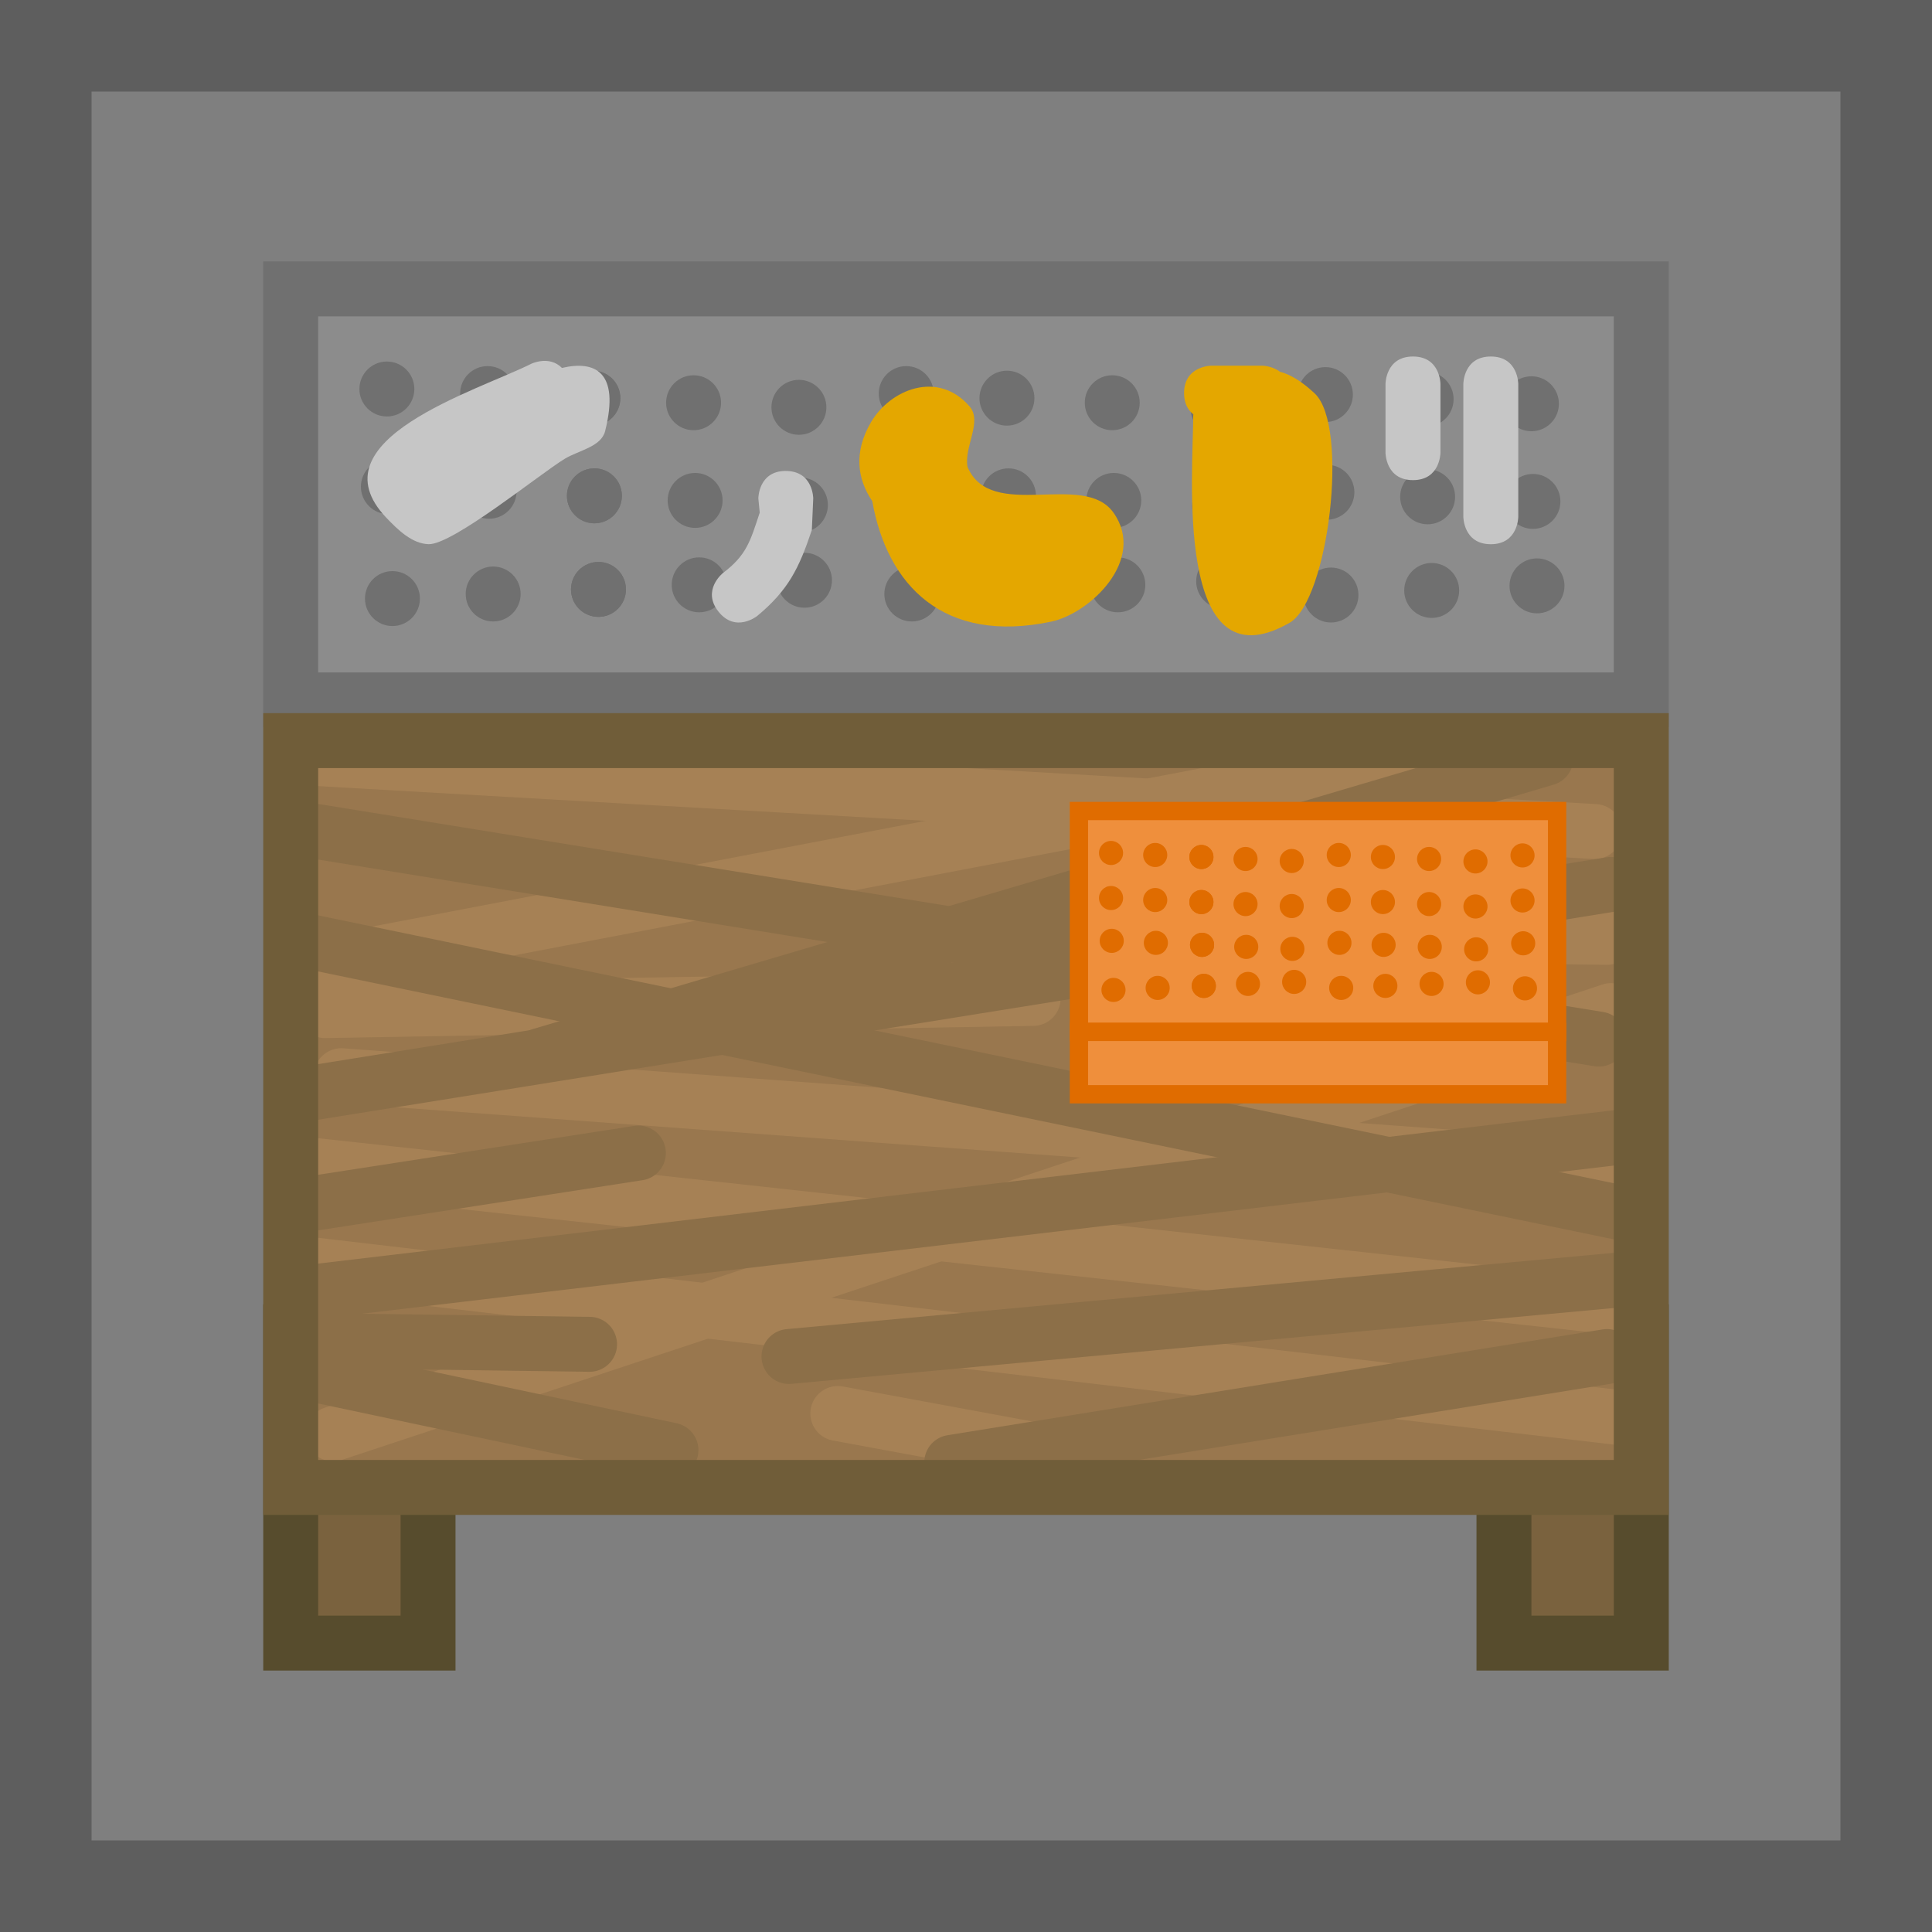 <svg version="1.1" xmlns="http://www.w3.org/2000/svg" xmlns:xlink="http://www.w3.org/1999/xlink" width="52.75" height="52.75" viewBox="0,0,52.75,52.75"><g transform="translate(-213.625,-153.625)"><g data-paper-data="{&quot;isPaintingLayer&quot;:true}" fill-rule="nonzero" stroke-linejoin="miter" stroke-miterlimit="10" stroke-dasharray="" stroke-dashoffset="0" style="mix-blend-mode: normal"><path d="M214.875,205.125v-50.25h50.25v50.25z" fill="#7f7f7f" stroke="#5e5e5e" stroke-width="2.5" stroke-linecap="butt"/><path d="M254.688,198.487v-8.5h3.75v8.5z" fill="#7a623e" stroke="#574c2d" stroke-width="1.5" stroke-linecap="butt"/><path d="M221.562,198.487v-8.5h3.75v8.5z" fill="#7a623e" stroke="#574c2d" stroke-width="1.5" stroke-linecap="butt"/><path d="M221.562,194.237v-20.391h36.875v20.391z" fill="#99774e" stroke="none" stroke-width="0" stroke-linecap="butt"/><path d="M221.562,172.735v-11.222h36.875v11.222z" fill="#8c8c8c" stroke="#707070" stroke-width="1.5" stroke-linecap="butt"/><path d="M243.243,164.621c0,-0.414 0.336,-0.75 0.75,-0.75c0.414,0 0.75,0.336 0.75,0.75c0,0.414 -0.336,0.75 -0.75,0.75c-0.414,0 -0.75,-0.336 -0.75,-0.75z" fill="#707070" stroke="none" stroke-width="0.5" stroke-linecap="butt"/><path d="M240.368,164.496c0,-0.414 0.336,-0.75 0.75,-0.75c0.414,0 0.75,0.336 0.75,0.75c0,0.414 -0.336,0.75 -0.75,0.75c-0.414,0 -0.75,-0.336 -0.75,-0.75z" fill="#707070" stroke="none" stroke-width="0.5" stroke-linecap="butt"/><path d="M237.618,164.371c0,-0.414 0.336,-0.75 0.75,-0.75c0.414,0 0.75,0.336 0.75,0.75c0,0.414 -0.336,0.75 -0.75,0.75c-0.414,0 -0.75,-0.336 -0.75,-0.75z" fill="#707070" stroke="none" stroke-width="0.5" stroke-linecap="butt"/><path d="M234.688,164.746c0,-0.414 0.336,-0.75 0.75,-0.75c0.414,0 0.75,0.336 0.75,0.75c0,0.414 -0.336,0.75 -0.75,0.75c-0.414,0 -0.75,-0.336 -0.75,-0.75z" fill="#707070" stroke="none" stroke-width="0.5" stroke-linecap="butt"/><path d="M231.812,164.621c0,-0.414 0.336,-0.75 0.75,-0.75c0.414,0 0.75,0.336 0.75,0.75c0,0.414 -0.336,0.75 -0.75,0.75c-0.414,0 -0.75,-0.336 -0.75,-0.75z" fill="#707070" stroke="none" stroke-width="0.5" stroke-linecap="butt"/><path d="M229.062,164.496c0,-0.414 0.336,-0.75 0.75,-0.75c0.414,0 0.75,0.336 0.75,0.75c0,0.414 -0.336,0.75 -0.75,0.75c-0.414,0 -0.75,-0.336 -0.75,-0.75z" fill="#707070" stroke="none" stroke-width="0.5" stroke-linecap="butt"/><path d="M229.062,164.496c0,-0.414 0.336,-0.75 0.75,-0.75c0.414,0 0.75,0.336 0.75,0.75c0,0.414 -0.336,0.75 -0.75,0.75c-0.414,0 -0.75,-0.336 -0.75,-0.75z" fill="#707070" stroke="none" stroke-width="0.5" stroke-linecap="butt"/><path d="M226.188,164.371c0,-0.414 0.336,-0.75 0.75,-0.75c0.414,0 0.75,0.336 0.75,0.75c0,0.414 -0.336,0.75 -0.75,0.75c-0.414,0 -0.75,-0.336 -0.75,-0.75z" fill="#707070" stroke="none" stroke-width="0.5" stroke-linecap="butt"/><path d="M223.438,164.246c0,-0.414 0.336,-0.75 0.75,-0.75c0.414,0 0.75,0.336 0.75,0.75c0,0.414 -0.336,0.75 -0.75,0.75c-0.414,0 -0.75,-0.336 -0.75,-0.75z" fill="#707070" stroke="none" stroke-width="0.5" stroke-linecap="butt"/><path d="M243.285,167.288c0,-0.414 0.336,-0.75 0.75,-0.75c0.414,0 0.75,0.336 0.75,0.75c0,0.414 -0.336,0.75 -0.75,0.75c-0.414,0 -0.75,-0.336 -0.75,-0.75z" fill="#707070" stroke="none" stroke-width="0.5" stroke-linecap="butt"/><path d="M240.41,167.163c0,-0.414 0.336,-0.75 0.75,-0.75c0.414,0 0.75,0.336 0.75,0.75c0,0.414 -0.336,0.75 -0.75,0.75c-0.414,0 -0.75,-0.336 -0.75,-0.75z" fill="#707070" stroke="none" stroke-width="0.5" stroke-linecap="butt"/><path d="M237.66,167.038c0,-0.414 0.336,-0.75 0.75,-0.75c0.414,0 0.75,0.336 0.75,0.75c0,0.414 -0.336,0.75 -0.75,0.75c-0.414,0 -0.75,-0.336 -0.75,-0.75z" fill="#707070" stroke="none" stroke-width="0.5" stroke-linecap="butt"/><path d="M234.729,167.413c0,-0.414 0.336,-0.75 0.75,-0.75c0.414,0 0.75,0.336 0.75,0.75c0,0.414 -0.336,0.75 -0.75,0.75c-0.414,0 -0.75,-0.336 -0.75,-0.75z" fill="#707070" stroke="none" stroke-width="0.5" stroke-linecap="butt"/><path d="M231.854,167.288c0,-0.414 0.336,-0.75 0.75,-0.75c0.414,0 0.75,0.336 0.75,0.75c0,0.414 -0.336,0.75 -0.75,0.75c-0.414,0 -0.75,-0.336 -0.75,-0.75z" fill="#707070" stroke="none" stroke-width="0.5" stroke-linecap="butt"/><path d="M229.104,167.163c0,-0.414 0.336,-0.75 0.75,-0.75c0.414,0 0.75,0.336 0.75,0.75c0,0.414 -0.336,0.75 -0.75,0.75c-0.414,0 -0.75,-0.336 -0.75,-0.75z" fill="#707070" stroke="none" stroke-width="0.5" stroke-linecap="butt"/><path d="M229.104,167.163c0,-0.414 0.336,-0.75 0.75,-0.75c0.414,0 0.75,0.336 0.75,0.75c0,0.414 -0.336,0.75 -0.75,0.75c-0.414,0 -0.75,-0.336 -0.75,-0.75z" fill="#707070" stroke="none" stroke-width="0.5" stroke-linecap="butt"/><path d="M226.229,167.038c0,-0.414 0.336,-0.75 0.75,-0.75c0.414,0 0.75,0.336 0.75,0.75c0,0.414 -0.336,0.75 -0.75,0.75c-0.414,0 -0.75,-0.336 -0.75,-0.75z" fill="#707070" stroke="none" stroke-width="0.5" stroke-linecap="butt"/><path d="M223.479,166.913c0,-0.414 0.336,-0.75 0.75,-0.75c0.414,0 0.75,0.336 0.75,0.75c0,0.414 -0.336,0.75 -0.75,0.75c-0.414,0 -0.75,-0.336 -0.75,-0.75z" fill="#707070" stroke="none" stroke-width="0.5" stroke-linecap="butt"/><path d="M244.146,168.843c0.414,0 0.75,0.336 0.75,0.75c0,0.414 -0.336,0.75 -0.75,0.75c-0.414,0 -0.75,-0.336 -0.75,-0.75c0,-0.414 0.336,-0.75 0.75,-0.75z" data-paper-data="{&quot;index&quot;:null}" fill="#707070" stroke="none" stroke-width="0.5" stroke-linecap="butt"/><path d="M241.271,168.968c0.414,0 0.75,0.336 0.75,0.75c0,0.414 -0.336,0.75 -0.75,0.75c-0.414,0 -0.75,-0.336 -0.75,-0.75c0,-0.414 0.336,-0.75 0.75,-0.75z" data-paper-data="{&quot;index&quot;:null}" fill="#707070" stroke="none" stroke-width="0.5" stroke-linecap="butt"/><path d="M238.521,169.093c0.414,0 0.75,0.336 0.75,0.75c0,0.414 -0.336,0.75 -0.75,0.75c-0.414,0 -0.75,-0.336 -0.75,-0.75c0,-0.414 0.336,-0.75 0.75,-0.75z" data-paper-data="{&quot;index&quot;:null}" fill="#707070" stroke="none" stroke-width="0.5" stroke-linecap="butt"/><path d="M235.59,168.718c0.414,0 0.75,0.336 0.75,0.75c0,0.414 -0.336,0.75 -0.75,0.75c-0.414,0 -0.75,-0.336 -0.75,-0.75c0,-0.414 0.336,-0.75 0.75,-0.75z" data-paper-data="{&quot;index&quot;:null}" fill="#707070" stroke="none" stroke-width="0.5" stroke-linecap="butt"/><path d="M232.715,168.843c0.414,0 0.75,0.336 0.75,0.75c0,0.414 -0.336,0.75 -0.75,0.75c-0.414,0 -0.75,-0.336 -0.75,-0.75c0,-0.414 0.336,-0.75 0.75,-0.75z" data-paper-data="{&quot;index&quot;:null}" fill="#707070" stroke="none" stroke-width="0.5" stroke-linecap="butt"/><path d="M229.965,168.968c0.414,0 0.75,0.336 0.75,0.75c0,0.414 -0.336,0.75 -0.75,0.75c-0.414,0 -0.75,-0.336 -0.75,-0.75c0,-0.414 0.336,-0.75 0.75,-0.75z" data-paper-data="{&quot;index&quot;:null}" fill="#707070" stroke="none" stroke-width="0.5" stroke-linecap="butt"/><path d="M229.965,168.968c0.414,0 0.75,0.336 0.75,0.75c0,0.414 -0.336,0.75 -0.75,0.75c-0.414,0 -0.75,-0.336 -0.75,-0.75c0,-0.414 0.336,-0.75 0.75,-0.75z" data-paper-data="{&quot;index&quot;:null}" fill="#707070" stroke="none" stroke-width="0.5" stroke-linecap="butt"/><path d="M227.09,169.093c0.414,0 0.75,0.336 0.75,0.75c0,0.414 -0.336,0.75 -0.75,0.75c-0.414,0 -0.75,-0.336 -0.75,-0.75c0,-0.414 0.336,-0.75 0.75,-0.75z" data-paper-data="{&quot;index&quot;:null}" fill="#707070" stroke="none" stroke-width="0.5" stroke-linecap="butt"/><path d="M224.34,169.218c0.414,0 0.75,0.336 0.75,0.75c0,0.414 -0.336,0.75 -0.75,0.75c-0.414,0 -0.75,-0.336 -0.75,-0.75c0,-0.414 0.336,-0.75 0.75,-0.75z" data-paper-data="{&quot;index&quot;:null}" fill="#707070" stroke="none" stroke-width="0.5" stroke-linecap="butt"/><path d="M254.688,164.649c0,-0.414 0.336,-0.75 0.75,-0.75c0.414,0 0.75,0.336 0.75,0.75c0,0.414 -0.336,0.75 -0.75,0.75c-0.414,0 -0.75,-0.336 -0.75,-0.75z" fill="#707070" stroke="none" stroke-width="0.5" stroke-linecap="butt"/><path d="M251.813,164.524c0,-0.414 0.336,-0.75 0.75,-0.75c0.414,0 0.75,0.336 0.75,0.75c0,0.414 -0.336,0.75 -0.75,0.75c-0.414,0 -0.75,-0.336 -0.75,-0.75z" fill="#707070" stroke="none" stroke-width="0.5" stroke-linecap="butt"/><path d="M249.063,164.399c0,-0.414 0.336,-0.75 0.75,-0.75c0.414,0 0.75,0.336 0.75,0.75c0,0.414 -0.336,0.75 -0.75,0.75c-0.414,0 -0.75,-0.336 -0.75,-0.75z" fill="#707070" stroke="none" stroke-width="0.5" stroke-linecap="butt"/><path d="M246.132,164.774c0,-0.414 0.336,-0.75 0.75,-0.75c0.414,0 0.75,0.336 0.75,0.75c0,0.414 -0.336,0.75 -0.75,0.75c-0.414,0 -0.75,-0.336 -0.75,-0.75z" fill="#707070" stroke="none" stroke-width="0.5" stroke-linecap="butt"/><path d="M254.729,167.315c0,-0.414 0.336,-0.75 0.75,-0.75c0.414,0 0.75,0.336 0.75,0.75c0,0.414 -0.336,0.75 -0.75,0.75c-0.414,0 -0.75,-0.336 -0.75,-0.75z" fill="#707070" stroke="none" stroke-width="0.5" stroke-linecap="butt"/><path d="M251.854,167.19c0,-0.414 0.336,-0.75 0.75,-0.75c0.414,0 0.75,0.336 0.75,0.75c0,0.414 -0.336,0.75 -0.75,0.75c-0.414,0 -0.75,-0.336 -0.75,-0.75z" fill="#707070" stroke="none" stroke-width="0.5" stroke-linecap="butt"/><path d="M249.104,167.065c0,-0.414 0.336,-0.75 0.75,-0.75c0.414,0 0.75,0.336 0.75,0.75c0,0.414 -0.336,0.75 -0.75,0.75c-0.414,0 -0.75,-0.336 -0.75,-0.75z" fill="#707070" stroke="none" stroke-width="0.5" stroke-linecap="butt"/><path d="M246.174,167.44c0,-0.414 0.336,-0.75 0.75,-0.75c0.414,0 0.75,0.336 0.75,0.75c0,0.414 -0.336,0.75 -0.75,0.75c-0.414,0 -0.75,-0.336 -0.75,-0.75z" fill="#707070" stroke="none" stroke-width="0.5" stroke-linecap="butt"/><path d="M255.59,168.871c0.414,0 0.75,0.336 0.75,0.75c0,0.414 -0.336,0.75 -0.75,0.75c-0.414,0 -0.75,-0.336 -0.75,-0.75c0,-0.414 0.336,-0.75 0.75,-0.75z" data-paper-data="{&quot;index&quot;:null}" fill="#707070" stroke="none" stroke-width="0.5" stroke-linecap="butt"/><path d="M252.715,168.996c0.414,0 0.75,0.336 0.75,0.75c0,0.414 -0.336,0.75 -0.75,0.75c-0.414,0 -0.75,-0.336 -0.75,-0.75c0,-0.414 0.336,-0.75 0.75,-0.75z" data-paper-data="{&quot;index&quot;:null}" fill="#707070" stroke="none" stroke-width="0.5" stroke-linecap="butt"/><path d="M249.965,169.121c0.414,0 0.75,0.336 0.75,0.75c0,0.414 -0.336,0.75 -0.75,0.75c-0.414,0 -0.75,-0.336 -0.75,-0.75c0,-0.414 0.336,-0.75 0.75,-0.75z" data-paper-data="{&quot;index&quot;:null}" fill="#707070" stroke="none" stroke-width="0.5" stroke-linecap="butt"/><path d="M247.035,168.746c0.414,0 0.75,0.336 0.75,0.75c0,0.414 -0.336,0.75 -0.75,0.75c-0.414,0 -0.75,-0.336 -0.75,-0.75c0,-0.414 0.336,-0.75 0.75,-0.75z" data-paper-data="{&quot;index&quot;:null}" fill="#707070" stroke="none" stroke-width="0.5" stroke-linecap="butt"/><path d="M222.167,174.329l35,2" fill="none" stroke="#a68155" stroke-width="1.5" stroke-linecap="round"/><path d="M222.167,179.996l29.667,-5.667" fill="none" stroke="#a68155" stroke-width="1.5" stroke-linecap="round"/><path d="M257.722,185.551l-34.778,-2.556" fill="none" stroke="#a68155" stroke-width="1.5" stroke-linecap="round"/><path d="M222.722,192.774l34.889,-11.556" fill="none" stroke="#a68155" stroke-width="1.5" stroke-linecap="round"/><path d="M221.722,188.107l36.111,4.222" fill="none" stroke="#a68155" stroke-width="1.5" stroke-linecap="round"/><path d="M257.833,189.329l-35.667,-3.889" fill="none" stroke="#a68155" stroke-width="1.5" stroke-linecap="round"/><path d="M241.833,180.885l-19.333,0.333" fill="none" stroke="#a68155" stroke-width="1.5" stroke-linecap="round"/><path d="M257.5,179.218l-9.222,-0.111" fill="none" stroke="#a68155" stroke-width="1.5" stroke-linecap="round"/><path d="M243.722,193.551l-7.222,-1.333" fill="none" stroke="#a68155" stroke-width="1.5" stroke-linecap="round"/><path d="M222.278,176.329l35,5.667" fill="none" stroke="#8c6f48" stroke-width="1.5" stroke-linecap="round"/><path d="M221.611,183.551l36,-5.778" fill="none" stroke="#8c6f48" stroke-width="1.5" stroke-linecap="round"/><path d="M255.833,174.329l-27.444,8.111" fill="none" stroke="#8c6f48" stroke-width="1.5" stroke-linecap="round"/><path d="M258.056,186.774l-36,-7.444" fill="none" stroke="#8c6f48" stroke-width="1.5" stroke-linecap="round"/><path d="M257.944,184.663l-35.667,4.222" fill="none" stroke="#8c6f48" stroke-width="1.5" stroke-linecap="round"/><path d="M221.722,186.551l9.333,-1.444" fill="none" stroke="#8c6f48" stroke-width="1.5" stroke-linecap="round"/><path d="M231.944,193.218l-9.444,-2" fill="none" stroke="#8c6f48" stroke-width="1.5" stroke-linecap="round"/><path d="M257.5,190.663l-17.889,2.889" fill="none" stroke="#8c6f48" stroke-width="1.5" stroke-linecap="round"/><path d="M258.056,188.551l-22.889,2.111" fill="none" stroke="#8c6f48" stroke-width="1.5" stroke-linecap="round"/><path d="M229.722,190.329l-8.111,-0.111" fill="none" stroke="#8c6f48" stroke-width="1.5" stroke-linecap="round"/><path d="M221.562,194.237v-20.391h36.875v20.391z" fill="none" stroke="#705d39" stroke-width="1.5" stroke-linecap="butt"/><path d="M228.967,163.671c0.89,-0.209 1.591,0.087 1.18,1.724c-0.109,0.434 -0.726,0.526 -1.107,0.759c-0.674,0.411 -3.054,2.345 -3.71,2.329c-0.454,-0.011 -0.842,-0.392 -1.155,-0.72c-2.03,-2.125 2.487,-3.468 3.945,-4.201c0,0 0.496,-0.248 0.848,0.109z" fill="#c6c6c6" stroke="none" stroke-width="0.5" stroke-linecap="butt"/><path d="M254.329,168.484c-0.75,0 -0.75,-0.75 -0.75,-0.75c0,-1 0,-2.625 0,-3.625c0,0 0,-0.75 0.75,-0.75c0.75,0 0.75,0.75 0.75,0.75c0,1 0,2 0,3v0.625c0,0 0,0.75 -0.75,0.75z" fill="#c6c6c6" stroke="none" stroke-width="0.5" stroke-linecap="butt"/><path d="M252.204,166.734c-0.75,0 -0.75,-0.75 -0.75,-0.75c0,-0.5 0,-1.375 0,-1.875c0,0 0,-0.75 0.75,-0.75c0.75,0 0.75,0.75 0.75,0.75c0,0.5 0,1 0,1.5v0.375c0,0 0,0.75 -0.75,0.75z" fill="#c6c6c6" stroke="none" stroke-width="0.5" stroke-linecap="butt"/><path d="M235.079,166.484c0.75,0 0.75,0.75 0.75,0.75l-0.038,0.862c-0.35,1.043 -0.638,1.639 -1.493,2.348c0,0 -0.586,0.469 -1.054,-0.117c-0.469,-0.586 0.117,-1.054 0.117,-1.054c0.653,-0.494 0.751,-0.878 1.007,-1.652l-0.038,-0.388c0,0 0,-0.75 0.75,-0.75z" fill="#c6c6c6" stroke="none" stroke-width="0.5" stroke-linecap="butt"/><path d="M237.44,167.307c-0.411,-0.609 -0.51,-1.334 -0.037,-2.149c0.521,-0.897 1.827,-1.438 2.694,-0.437c0.361,0.417 -0.161,1.113 -0.054,1.655c0.641,1.506 3.171,0.097 3.984,1.247c0.91,1.286 -0.648,2.754 -1.702,2.975c-2.934,0.616 -4.478,-0.987 -4.884,-3.292z" fill="#e4a700" stroke="none" stroke-width="0.5" stroke-linecap="butt"/><path d="M245.954,164.359c0,-0.75 0.75,-0.75 0.75,-0.75c0.25,0 1.125,0 1.375,0c0,0 0.274,0 0.491,0.165c0.281,0.074 0.598,0.261 0.951,0.593c0.953,0.898 0.373,5.657 -0.687,6.263c-3.17,1.813 -2.63,-4.153 -2.63,-5.647c0,0 0,-0.017 0.003,-0.046c-0.139,-0.109 -0.253,-0.287 -0.253,-0.579z" fill="#e4a700" stroke="none" stroke-width="0.5" stroke-linecap="butt"/><path d="M243.083,181.8v-6.032h13.056v6.032z" fill="#ef8f3c" stroke="#e06c00" stroke-width="0.5" stroke-linecap="butt"/><path d="M252.315,178.309c0,-0.182 0.147,-0.329 0.329,-0.329c0.182,0 0.329,0.147 0.329,0.329c0,0.182 -0.147,0.329 -0.329,0.329c-0.182,0 -0.329,-0.147 -0.329,-0.329z" fill="#e06c00" stroke="none" stroke-width="0.5" stroke-linecap="butt"/><path d="M251.054,178.254c0,-0.182 0.147,-0.329 0.329,-0.329c0.182,0 0.329,0.147 0.329,0.329c0,0.182 -0.147,0.329 -0.329,0.329c-0.182,0 -0.329,-0.147 -0.329,-0.329z" fill="#e06c00" stroke="none" stroke-width="0.5" stroke-linecap="butt"/><path d="M249.849,178.199c0,-0.182 0.147,-0.329 0.329,-0.329c0.182,0 0.329,0.147 0.329,0.329c0,0.182 -0.147,0.329 -0.329,0.329c-0.182,0 -0.329,-0.147 -0.329,-0.329z" fill="#e06c00" stroke="none" stroke-width="0.5" stroke-linecap="butt"/><path d="M248.564,178.363c0,-0.182 0.147,-0.329 0.329,-0.329c0.182,0 0.329,0.147 0.329,0.329c0,0.182 -0.147,0.329 -0.329,0.329c-0.182,0 -0.329,-0.147 -0.329,-0.329z" fill="#e06c00" stroke="none" stroke-width="0.5" stroke-linecap="butt"/><path d="M247.303,178.309c0,-0.182 0.147,-0.329 0.329,-0.329c0.182,0 0.329,0.147 0.329,0.329c0,0.182 -0.147,0.329 -0.329,0.329c-0.182,0 -0.329,-0.147 -0.329,-0.329z" fill="#e06c00" stroke="none" stroke-width="0.5" stroke-linecap="butt"/><path d="M246.098,178.254c0,-0.182 0.147,-0.329 0.329,-0.329c0.182,0 0.329,0.147 0.329,0.329c0,0.182 -0.147,0.329 -0.329,0.329c-0.182,0 -0.329,-0.147 -0.329,-0.329z" fill="#e06c00" stroke="none" stroke-width="0.5" stroke-linecap="butt"/><path d="M246.098,178.254c0,-0.182 0.147,-0.329 0.329,-0.329c0.182,0 0.329,0.147 0.329,0.329c0,0.182 -0.147,0.329 -0.329,0.329c-0.182,0 -0.329,-0.147 -0.329,-0.329z" fill="#e06c00" stroke="none" stroke-width="0.5" stroke-linecap="butt"/><path d="M244.837,178.199c0,-0.182 0.147,-0.329 0.329,-0.329c0.182,0 0.329,0.147 0.329,0.329c0,0.182 -0.147,0.329 -0.329,0.329c-0.182,0 -0.329,-0.147 -0.329,-0.329z" fill="#e06c00" stroke="none" stroke-width="0.5" stroke-linecap="butt"/><path d="M243.631,178.144c0,-0.182 0.147,-0.329 0.329,-0.329c0.182,0 0.329,0.147 0.329,0.329c0,0.182 -0.147,0.329 -0.329,0.329c-0.182,0 -0.329,-0.147 -0.329,-0.329z" fill="#e06c00" stroke="none" stroke-width="0.5" stroke-linecap="butt"/><path d="M252.333,179.478c0,-0.182 0.147,-0.329 0.329,-0.329c0.182,0 0.329,0.147 0.329,0.329c0,0.182 -0.147,0.329 -0.329,0.329c-0.182,0 -0.329,-0.147 -0.329,-0.329z" fill="#e06c00" stroke="none" stroke-width="0.5" stroke-linecap="butt"/><path d="M251.073,179.423c0,-0.182 0.147,-0.329 0.329,-0.329c0.182,0 0.329,0.147 0.329,0.329c0,0.182 -0.147,0.329 -0.329,0.329c-0.182,0 -0.329,-0.147 -0.329,-0.329z" fill="#e06c00" stroke="none" stroke-width="0.5" stroke-linecap="butt"/><path d="M249.867,179.368c0,-0.182 0.147,-0.329 0.329,-0.329c0.182,0 0.329,0.147 0.329,0.329c0,0.182 -0.147,0.329 -0.329,0.329c-0.182,0 -0.329,-0.147 -0.329,-0.329z" fill="#e06c00" stroke="none" stroke-width="0.5" stroke-linecap="butt"/><path d="M248.582,179.532c0,-0.182 0.147,-0.329 0.329,-0.329c0.182,0 0.329,0.147 0.329,0.329c0,0.182 -0.147,0.329 -0.329,0.329c-0.182,0 -0.329,-0.147 -0.329,-0.329z" fill="#e06c00" stroke="none" stroke-width="0.5" stroke-linecap="butt"/><path d="M247.322,179.478c0,-0.182 0.147,-0.329 0.329,-0.329c0.182,0 0.329,0.147 0.329,0.329c0,0.182 -0.147,0.329 -0.329,0.329c-0.182,0 -0.329,-0.147 -0.329,-0.329z" fill="#e06c00" stroke="none" stroke-width="0.5" stroke-linecap="butt"/><path d="M246.116,179.423c0,-0.182 0.147,-0.329 0.329,-0.329c0.182,0 0.329,0.147 0.329,0.329c0,0.182 -0.147,0.329 -0.329,0.329c-0.182,0 -0.329,-0.147 -0.329,-0.329z" fill="#e06c00" stroke="none" stroke-width="0.5" stroke-linecap="butt"/><path d="M246.116,179.423c0,-0.182 0.147,-0.329 0.329,-0.329c0.182,0 0.329,0.147 0.329,0.329c0,0.182 -0.147,0.329 -0.329,0.329c-0.182,0 -0.329,-0.147 -0.329,-0.329z" fill="#e06c00" stroke="none" stroke-width="0.5" stroke-linecap="butt"/><path d="M244.855,179.368c0,-0.182 0.147,-0.329 0.329,-0.329c0.182,0 0.329,0.147 0.329,0.329c0,0.182 -0.147,0.329 -0.329,0.329c-0.182,0 -0.329,-0.147 -0.329,-0.329z" fill="#e06c00" stroke="none" stroke-width="0.5" stroke-linecap="butt"/><path d="M243.65,179.313c0,-0.182 0.147,-0.329 0.329,-0.329c0.182,0 0.329,0.147 0.329,0.329c0,0.182 -0.147,0.329 -0.329,0.329c-0.182,0 -0.329,-0.147 -0.329,-0.329z" fill="#e06c00" stroke="none" stroke-width="0.5" stroke-linecap="butt"/><path d="M252.711,180.16c0.182,0 0.329,0.147 0.329,0.329c0,0.182 -0.147,0.329 -0.329,0.329c-0.182,0 -0.329,-0.147 -0.329,-0.329c0,-0.182 0.147,-0.329 0.329,-0.329z" data-paper-data="{&quot;index&quot;:null}" fill="#e06c00" stroke="none" stroke-width="0.5" stroke-linecap="butt"/><path d="M251.45,180.214c0.182,0 0.329,0.147 0.329,0.329c0,0.182 -0.147,0.329 -0.329,0.329c-0.182,0 -0.329,-0.147 -0.329,-0.329c0,-0.182 0.147,-0.329 0.329,-0.329z" data-paper-data="{&quot;index&quot;:null}" fill="#e06c00" stroke="none" stroke-width="0.5" stroke-linecap="butt"/><path d="M250.244,180.269c0.182,0 0.329,0.147 0.329,0.329c0,0.182 -0.147,0.329 -0.329,0.329c-0.182,0 -0.329,-0.147 -0.329,-0.329c0,-0.182 0.147,-0.329 0.329,-0.329z" data-paper-data="{&quot;index&quot;:null}" fill="#e06c00" stroke="none" stroke-width="0.5" stroke-linecap="butt"/><path d="M248.96,180.105c0.182,0 0.329,0.147 0.329,0.329c0,0.182 -0.147,0.329 -0.329,0.329c-0.182,0 -0.329,-0.147 -0.329,-0.329c0,-0.182 0.147,-0.329 0.329,-0.329z" data-paper-data="{&quot;index&quot;:null}" fill="#e06c00" stroke="none" stroke-width="0.5" stroke-linecap="butt"/><path d="M247.699,180.16c0.182,0 0.329,0.147 0.329,0.329c0,0.182 -0.147,0.329 -0.329,0.329c-0.182,0 -0.329,-0.147 -0.329,-0.329c0,-0.182 0.147,-0.329 0.329,-0.329z" data-paper-data="{&quot;index&quot;:null}" fill="#e06c00" stroke="none" stroke-width="0.5" stroke-linecap="butt"/><path d="M246.493,180.214c0.182,0 0.329,0.147 0.329,0.329c0,0.182 -0.147,0.329 -0.329,0.329c-0.182,0 -0.329,-0.147 -0.329,-0.329c0,-0.182 0.147,-0.329 0.329,-0.329z" data-paper-data="{&quot;index&quot;:null}" fill="#e06c00" stroke="none" stroke-width="0.5" stroke-linecap="butt"/><path d="M246.493,180.214c0.182,0 0.329,0.147 0.329,0.329c0,0.182 -0.147,0.329 -0.329,0.329c-0.182,0 -0.329,-0.147 -0.329,-0.329c0,-0.182 0.147,-0.329 0.329,-0.329z" data-paper-data="{&quot;index&quot;:null}" fill="#e06c00" stroke="none" stroke-width="0.5" stroke-linecap="butt"/><path d="M245.233,180.269c0.182,0 0.329,0.147 0.329,0.329c0,0.182 -0.147,0.329 -0.329,0.329c-0.182,0 -0.329,-0.147 -0.329,-0.329c0,-0.182 0.147,-0.329 0.329,-0.329z" data-paper-data="{&quot;index&quot;:null}" fill="#e06c00" stroke="none" stroke-width="0.5" stroke-linecap="butt"/><path d="M244.027,180.324c0.182,0 0.329,0.147 0.329,0.329c0,0.182 -0.147,0.329 -0.329,0.329c-0.182,0 -0.329,-0.147 -0.329,-0.329c0,-0.182 0.147,-0.329 0.329,-0.329z" data-paper-data="{&quot;index&quot;:null}" fill="#e06c00" stroke="none" stroke-width="0.5" stroke-linecap="butt"/><path d="M254.866,178.211c0,-0.182 0.147,-0.329 0.329,-0.329c0.182,0 0.329,0.147 0.329,0.329c0,0.182 -0.147,0.329 -0.329,0.329c-0.182,0 -0.329,-0.147 -0.329,-0.329z" fill="#e06c00" stroke="none" stroke-width="0.5" stroke-linecap="butt"/><path d="M253.581,178.375c0,-0.182 0.147,-0.329 0.329,-0.329c0.182,0 0.329,0.147 0.329,0.329c0,0.182 -0.147,0.329 -0.329,0.329c-0.182,0 -0.329,-0.147 -0.329,-0.329z" fill="#e06c00" stroke="none" stroke-width="0.5" stroke-linecap="butt"/><path d="M254.884,179.38c0,-0.182 0.147,-0.329 0.329,-0.329c0.182,0 0.329,0.147 0.329,0.329c0,0.182 -0.147,0.329 -0.329,0.329c-0.182,0 -0.329,-0.147 -0.329,-0.329z" fill="#e06c00" stroke="none" stroke-width="0.5" stroke-linecap="butt"/><path d="M253.6,179.545c0,-0.182 0.147,-0.329 0.329,-0.329c0.182,0 0.329,0.147 0.329,0.329c0,0.182 -0.147,0.329 -0.329,0.329c-0.182,0 -0.329,-0.147 -0.329,-0.329z" fill="#e06c00" stroke="none" stroke-width="0.5" stroke-linecap="butt"/><path d="M255.262,180.281c0.182,0 0.329,0.147 0.329,0.329c0,0.182 -0.147,0.329 -0.329,0.329c-0.182,0 -0.329,-0.147 -0.329,-0.329c0,-0.182 0.147,-0.329 0.329,-0.329z" data-paper-data="{&quot;index&quot;:null}" fill="#e06c00" stroke="none" stroke-width="0.5" stroke-linecap="butt"/><path d="M253.977,180.117c0.182,0 0.329,0.147 0.329,0.329c0,0.182 -0.147,0.329 -0.329,0.329c-0.182,0 -0.329,-0.147 -0.329,-0.329c0,-0.182 0.147,-0.329 0.329,-0.329z" data-paper-data="{&quot;index&quot;:null}" fill="#e06c00" stroke="none" stroke-width="0.5" stroke-linecap="butt"/><path d="M252.315,177.078c0,-0.182 0.147,-0.329 0.329,-0.329c0.182,0 0.329,0.147 0.329,0.329c0,0.182 -0.147,0.329 -0.329,0.329c-0.182,0 -0.329,-0.147 -0.329,-0.329z" fill="#e06c00" stroke="none" stroke-width="0.5" stroke-linecap="butt"/><path d="M251.054,177.024c0,-0.182 0.147,-0.329 0.329,-0.329c0.182,0 0.329,0.147 0.329,0.329c0,0.182 -0.147,0.329 -0.329,0.329c-0.182,0 -0.329,-0.147 -0.329,-0.329z" fill="#e06c00" stroke="none" stroke-width="0.5" stroke-linecap="butt"/><path d="M249.849,176.969c0,-0.182 0.147,-0.329 0.329,-0.329c0.182,0 0.329,0.147 0.329,0.329c0,0.182 -0.147,0.329 -0.329,0.329c-0.182,0 -0.329,-0.147 -0.329,-0.329z" fill="#e06c00" stroke="none" stroke-width="0.5" stroke-linecap="butt"/><path d="M248.564,177.133c0,-0.182 0.147,-0.329 0.329,-0.329c0.182,0 0.329,0.147 0.329,0.329c0,0.182 -0.147,0.329 -0.329,0.329c-0.182,0 -0.329,-0.147 -0.329,-0.329z" fill="#e06c00" stroke="none" stroke-width="0.5" stroke-linecap="butt"/><path d="M247.303,177.078c0,-0.182 0.147,-0.329 0.329,-0.329c0.182,0 0.329,0.147 0.329,0.329c0,0.182 -0.147,0.329 -0.329,0.329c-0.182,0 -0.329,-0.147 -0.329,-0.329z" fill="#e06c00" stroke="none" stroke-width="0.5" stroke-linecap="butt"/><path d="M246.098,177.024c0,-0.182 0.147,-0.329 0.329,-0.329c0.182,0 0.329,0.147 0.329,0.329c0,0.182 -0.147,0.329 -0.329,0.329c-0.182,0 -0.329,-0.147 -0.329,-0.329z" fill="#e06c00" stroke="none" stroke-width="0.5" stroke-linecap="butt"/><path d="M246.098,177.024c0,-0.182 0.147,-0.329 0.329,-0.329c0.182,0 0.329,0.147 0.329,0.329c0,0.182 -0.147,0.329 -0.329,0.329c-0.182,0 -0.329,-0.147 -0.329,-0.329z" fill="#e06c00" stroke="none" stroke-width="0.5" stroke-linecap="butt"/><path d="M244.837,176.969c0,-0.182 0.147,-0.329 0.329,-0.329c0.182,0 0.329,0.147 0.329,0.329c0,0.182 -0.147,0.329 -0.329,0.329c-0.182,0 -0.329,-0.147 -0.329,-0.329z" fill="#e06c00" stroke="none" stroke-width="0.5" stroke-linecap="butt"/><path d="M243.631,176.914c0,-0.182 0.147,-0.329 0.329,-0.329c0.182,0 0.329,0.147 0.329,0.329c0,0.182 -0.147,0.329 -0.329,0.329c-0.182,0 -0.329,-0.147 -0.329,-0.329z" fill="#e06c00" stroke="none" stroke-width="0.5" stroke-linecap="butt"/><path d="M254.866,176.981c0,-0.182 0.147,-0.329 0.329,-0.329c0.182,0 0.329,0.147 0.329,0.329c0,0.182 -0.147,0.329 -0.329,0.329c-0.182,0 -0.329,-0.147 -0.329,-0.329z" fill="#e06c00" stroke="none" stroke-width="0.5" stroke-linecap="butt"/><path d="M253.581,177.145c0,-0.182 0.147,-0.329 0.329,-0.329c0.182,0 0.329,0.147 0.329,0.329c0,0.182 -0.147,0.329 -0.329,0.329c-0.182,0 -0.329,-0.147 -0.329,-0.329z" fill="#e06c00" stroke="none" stroke-width="0.5" stroke-linecap="butt"/><path d="M243.083,183.502v-1.703h13.056v1.703z" fill="#ef8f3c" stroke="#e06c00" stroke-width="0.5" stroke-linecap="butt"/></g></g></svg>